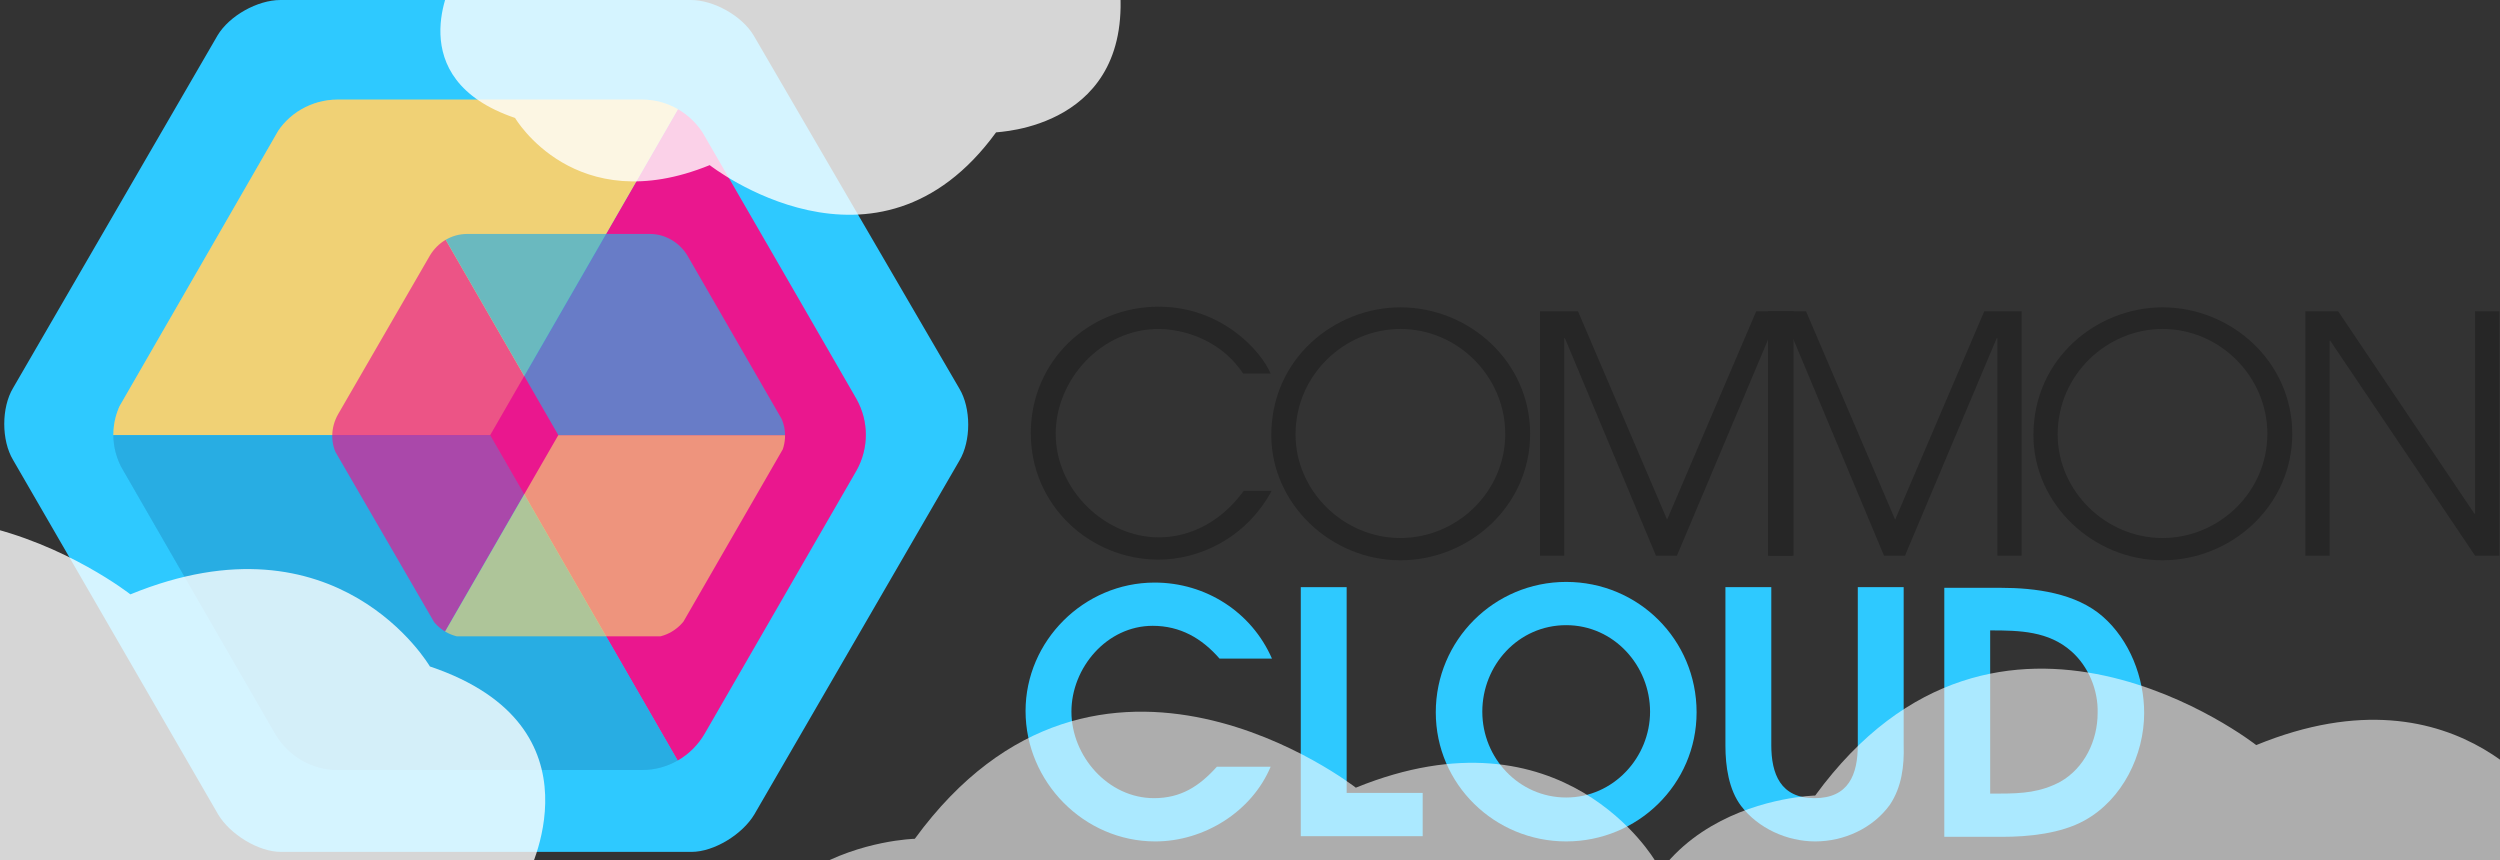 <?xml version="1.0" encoding="utf-8"?>
<!-- Generator: Adobe Illustrator 18.0.0, SVG Export Plug-In . SVG Version: 6.00 Build 0)  -->
<!DOCTYPE svg PUBLIC "-//W3C//DTD SVG 1.1//EN" "http://www.w3.org/Graphics/SVG/1.1/DTD/svg11.dtd">
<svg version="1.1" xmlns="http://www.w3.org/2000/svg" xmlns:xlink="http://www.w3.org/1999/xlink" x="0px" y="0px"
	 viewBox="0 0 381.5 131.3" enable-background="new 0 0 381.5 131.3" xml:space="preserve">
<rect x="0" y="0" width="381.5" height="131.3" fill="#333333" stroke="none"/>
<g id="Layer_1">
</g>
<g id="Layer_2">
</g>
<g id="Layer_3">
	<g id="Layer_4">
	</g>
	<path fill="#262626" d="M194,75c-4,7.3-11.2,10.4-17.2,10.4c-10.4,0-19.5-8.2-19.5-19.3c0-11,8.8-19.3,19.5-19.3
		c9.6,0,15.6,6.7,17.1,10.2h-4.2c-4.1-6.1-10.7-6.8-12.9-6.8c-8.7,0-15.7,7.7-15.7,16c0,8.7,7.7,15.8,15.7,15.8c1.9,0,8-0.3,13-7.1
		H194z"/>
	<path fill="#262626" d="M213.7,46.9c10.5,0,19.8,8.3,19.8,19.3c0,11-9.3,19.3-19.8,19.3c-10.6,0-19.7-8.6-19.7-19.1
		C194,54.6,203.8,46.9,213.7,46.9z M213.7,82.1c8.6,0,16-7,16-15.9c0-8.7-7.2-16-16-16c-8.4,0-16,6.9-16,16.1
		C197.7,74.9,205,82.1,213.7,82.1z"/>
	<path fill="#262626" d="M235,47.5h5.8l13.6,31.8l13.6-31.8h5.7v37.3h-3.7V51.6h-0.1l-14,33.2h-3.2l-13.9-33.2h-0.1v33.2H235V47.5z"
		/>
	<path fill="#262626" d="M269.9,47.5h5.7l13.6,31.8l13.6-31.8h5.7v37.3h-3.7V51.6h-0.1l-14,33.2h-3.2l-13.9-33.2h-0.1v33.2h-3.7
		V47.5z"/>
	<path fill="#262626" d="M330,46.9c10.5,0,19.8,8.3,19.8,19.3c0,11-9.3,19.3-19.8,19.3c-10.6,0-19.7-8.6-19.7-19.1
		C310.3,54.6,320.1,46.9,330,46.9z M330,82.1c8.6,0,16-7,16-15.9c0-8.7-7.2-16-16-16c-8.4,0-16,6.9-16,16.1
		C314,74.9,321.3,82.1,330,82.1z"/>
	<path fill="#262626" d="M351.8,47.5h5l20.8,30.9h0.1V47.5h3.7v37.3h-3.7L355.6,52h-0.1v32.8h-3.7V47.5z"/>
	<g>
		<path fill="#2EC9FF" d="M186.1,100.5c-2.7-3.1-6-5-10.2-5c-7,0-12.4,6.4-12.4,13.1c0,6.8,5.6,13.2,12.6,13.2
			c4.1,0,6.9-1.8,9.6-4.8h8.2c-2.9,6.9-10.2,11.4-17.6,11.4c-10.9,0-19.8-9.1-19.8-19.9c0-10.7,8.9-19.6,19.7-19.6
			c7.8,0,14.8,4.5,17.9,11.6H186.1z"/>
		<path fill="#2EC9FF" d="M198.5,127.6v-38h7v31.4h11.6v6.6H198.5z"/>
		<path fill="#2EC9FF" d="M239,128.4c-10.9,0-19.9-8.7-19.9-19.7c0-11,8.9-19.9,19.9-19.9c11,0,19.9,8.8,19.9,19.9
			C258.9,119.7,249.9,128.4,239,128.4z M239,95.4c-7.3,0-12.8,6.1-12.8,13.2c0,7.1,5.6,13.1,12.8,13.1c7.2,0,12.8-6.1,12.8-13.1
			C251.8,101.6,246.3,95.4,239,95.4z"/>
		<path fill="#2EC9FF" d="M288.4,122.8c-2.6,3.6-7,5.6-11.4,5.6c-4.3,0-8.7-2-11.3-5.4c-1.9-2.5-2.4-6.1-2.4-9.2V89.6h7v24.1
			c0,4.4,1.4,8.1,6.6,8.1s6.6-3.6,6.6-8.1V89.6h7v24.1C290.6,116.9,290.2,120.1,288.4,122.8z"/>
		<path fill="#2EC9FF" d="M318.1,125.2c-3.6,2-8.5,2.5-12.6,2.5h-8.8v-38h8.6c5.3,0,11.5,0.8,15.6,4.4c4.1,3.6,6.3,9.3,6.3,14.7
			C327.2,115.2,323.9,122,318.1,125.2z M316.1,99.4c-3.5-3.1-7.9-3.2-12.4-3.2v24.9h1.5c3.4,0,6.2-0.2,9.2-1.8
			c3.7-2.1,5.7-6.3,5.7-10.5C320.2,105.3,318.7,101.7,316.1,99.4z"/>
	</g>
	<g>
		<path fill="#2EC9FF" d="M115,5.4c-1.8-3-6.1-5.4-9.6-5.4H42.8c-3.5,0-7.8,2.4-9.6,5.4L2,59.2c-1.8,3-1.8,8,0,11l31.3,54.1
			c1.8,3,6.1,5.7,9.6,5.7h62.6c3.5,0,7.8-2.7,9.6-5.7l31.3-54c1.8-3,1.8-8,0-11L115,5.4z"/>
	</g>
	<g>
		<g>
			<defs>
				<path id="SVGID_143_" d="M51.5,117.5c-3.9,0-7.5-2.1-9.5-5.5L18.8,71.8c-2-3.4-2-7.5,0-10.9l23.2-40.2c1.9-3.4,5.6-5.5,9.5-5.5
					H98c3.9,0,7.5,2.1,9.5,5.5l23.2,40.2c1.9,3.4,1.9,7.5,0,10.9l-23.2,40.2c-2,3.4-5.6,5.5-9.5,5.5H51.5z"/>
			</defs>
			<clipPath id="SVGID_2_">
				<use xlink:href="#SVGID_143_"  overflow="visible"/>
			</clipPath>
			<g clip-path="url(#SVGID_2_)">
				<polygon fill="#EA178E" points="104.3,15.2 74.8,66.4 104.3,117.6 133.9,66.4 				"/>
				<polygon fill="#F0D175" points="45.2,15.2 15.7,66.4 74.8,66.4 104.3,15.2 				"/>
				<polygon fill="#28ADE3" points="15.7,66.4 74.8,66.4 104.3,117.6 45.2,117.6 				"/>
			</g>
		</g>
		<g>
			<defs>
				<path id="SVGID_145_" d="M99.2,35.7c2.3,0,4.5,1.3,5.7,3.3l14,24.2c1.2,2,1.2,4.5,0,6.6l-14,24.2c-1.2,2-3.3,3.3-5.7,3.3H71.3
					c-2.3,0-4.5-1.2-5.7-3.3l-14-24.2c-1.2-2-1.2-4.5,0-6.6l14-24.2c1.2-2,3.3-3.3,5.7-3.3H99.2z"/>
			</defs>
			<clipPath id="SVGID_4_">
				<use xlink:href="#SVGID_145_"  overflow="visible"/>
			</clipPath>
			<g clip-path="url(#SVGID_4_)">
				<polygon fill="#EA178E" points="67.5,97.1 85.2,66.4 67.5,35.7 49.7,66.4 				"/>
				<polygon fill="#F0D175" points="103,97.1 120.7,66.4 85.2,66.4 67.5,97.1 				"/>
				<polygon fill="#28ADE3" points="120.7,66.4 85.2,66.4 67.5,35.7 103,35.7 				"/>
			</g>
		</g>
		<g opacity="0.33">
			<defs>
				<path id="SVGID_147_" opacity="0.33" d="M51.5,117.5c-3.9,0-7.5-2.1-9.5-5.5L18.8,71.8c-2-3.4-2-7.5,0-10.9l23.2-40.2
					c1.9-3.4,5.6-5.5,9.5-5.5H98c3.9,0,7.5,2.1,9.5,5.5l23.2,40.2c1.9,3.4,1.9,7.5,0,10.9l-23.2,40.2c-2,3.4-5.6,5.5-9.5,5.5H51.5z"
					/>
			</defs>
			<clipPath id="SVGID_6_">
				<use xlink:href="#SVGID_147_"  overflow="visible"/>
			</clipPath>
			<g clip-path="url(#SVGID_6_)">
				<polygon fill="#EA178E" points="104.3,15.2 74.8,66.4 104.3,117.6 133.9,66.4 				"/>
				<polygon fill="#F0D175" points="45.2,15.2 15.7,66.4 74.8,66.4 104.3,15.2 				"/>
				<polygon fill="#28ADE3" points="15.7,66.4 74.8,66.4 104.3,117.6 45.2,117.6 				"/>
			</g>
		</g>
	</g>
	<g opacity="0.8">
		<path fill="#FFFFFF" d="M-76.2,133.9c38-0.2,95.7,0.1,133.7,0.1c7.6,0,15.2,0,22.8,0c0,0,12.6-23.1-14.7-32.3c0,0-14-24-45.7-11
			c0,0-39.2-30.8-67.3,7.7C-47.4,98.5-80.1,99.1-76.2,133.9z"/>
	</g>
	<g opacity="0.6">
		<path fill="#FFFFFF" d="M248.2,156.8c38-0.2,95.7,0.2,133.7,0.2c7.6,0,15.2,0,22.8,0c0,0,12.6-23.1-14.7-32.3c0,0-14-24-45.7-11
			c0,0-39.2-30.8-67.3,7.7C277,121.4,244.3,122.1,248.2,156.8z"/>
	</g>
	<g opacity="0.6">
		<path fill="#FFFFFF" d="M110.8,163.5c38-0.2,95.7,0.5,133.7,0.5c7.6,0,15.2,0,22.8,0c0,0,12.6-23.4-14.7-32.6
			c0,0-14-24.1-45.7-11.2c0,0-39.2-30.7-67.3,7.8C139.6,128,106.9,128.8,110.8,163.5z"/>
	</g>
	<g opacity="0.8">
		<path fill="#FFFFFF" d="M170.8-2.9C146.1-2.8,108.6-3,83.9-3C79-3,74.1-3,69.1-3c0,0-8.2,15,9.5,21c0,0,9.1,15.6,29.7,7.2
			c0,0,25.5,20,43.7-5C152.1,20.1,173.3,19.7,170.8-2.9z"/>
	</g>
</g>
<g id="Layer_5">
</g>
</svg>

